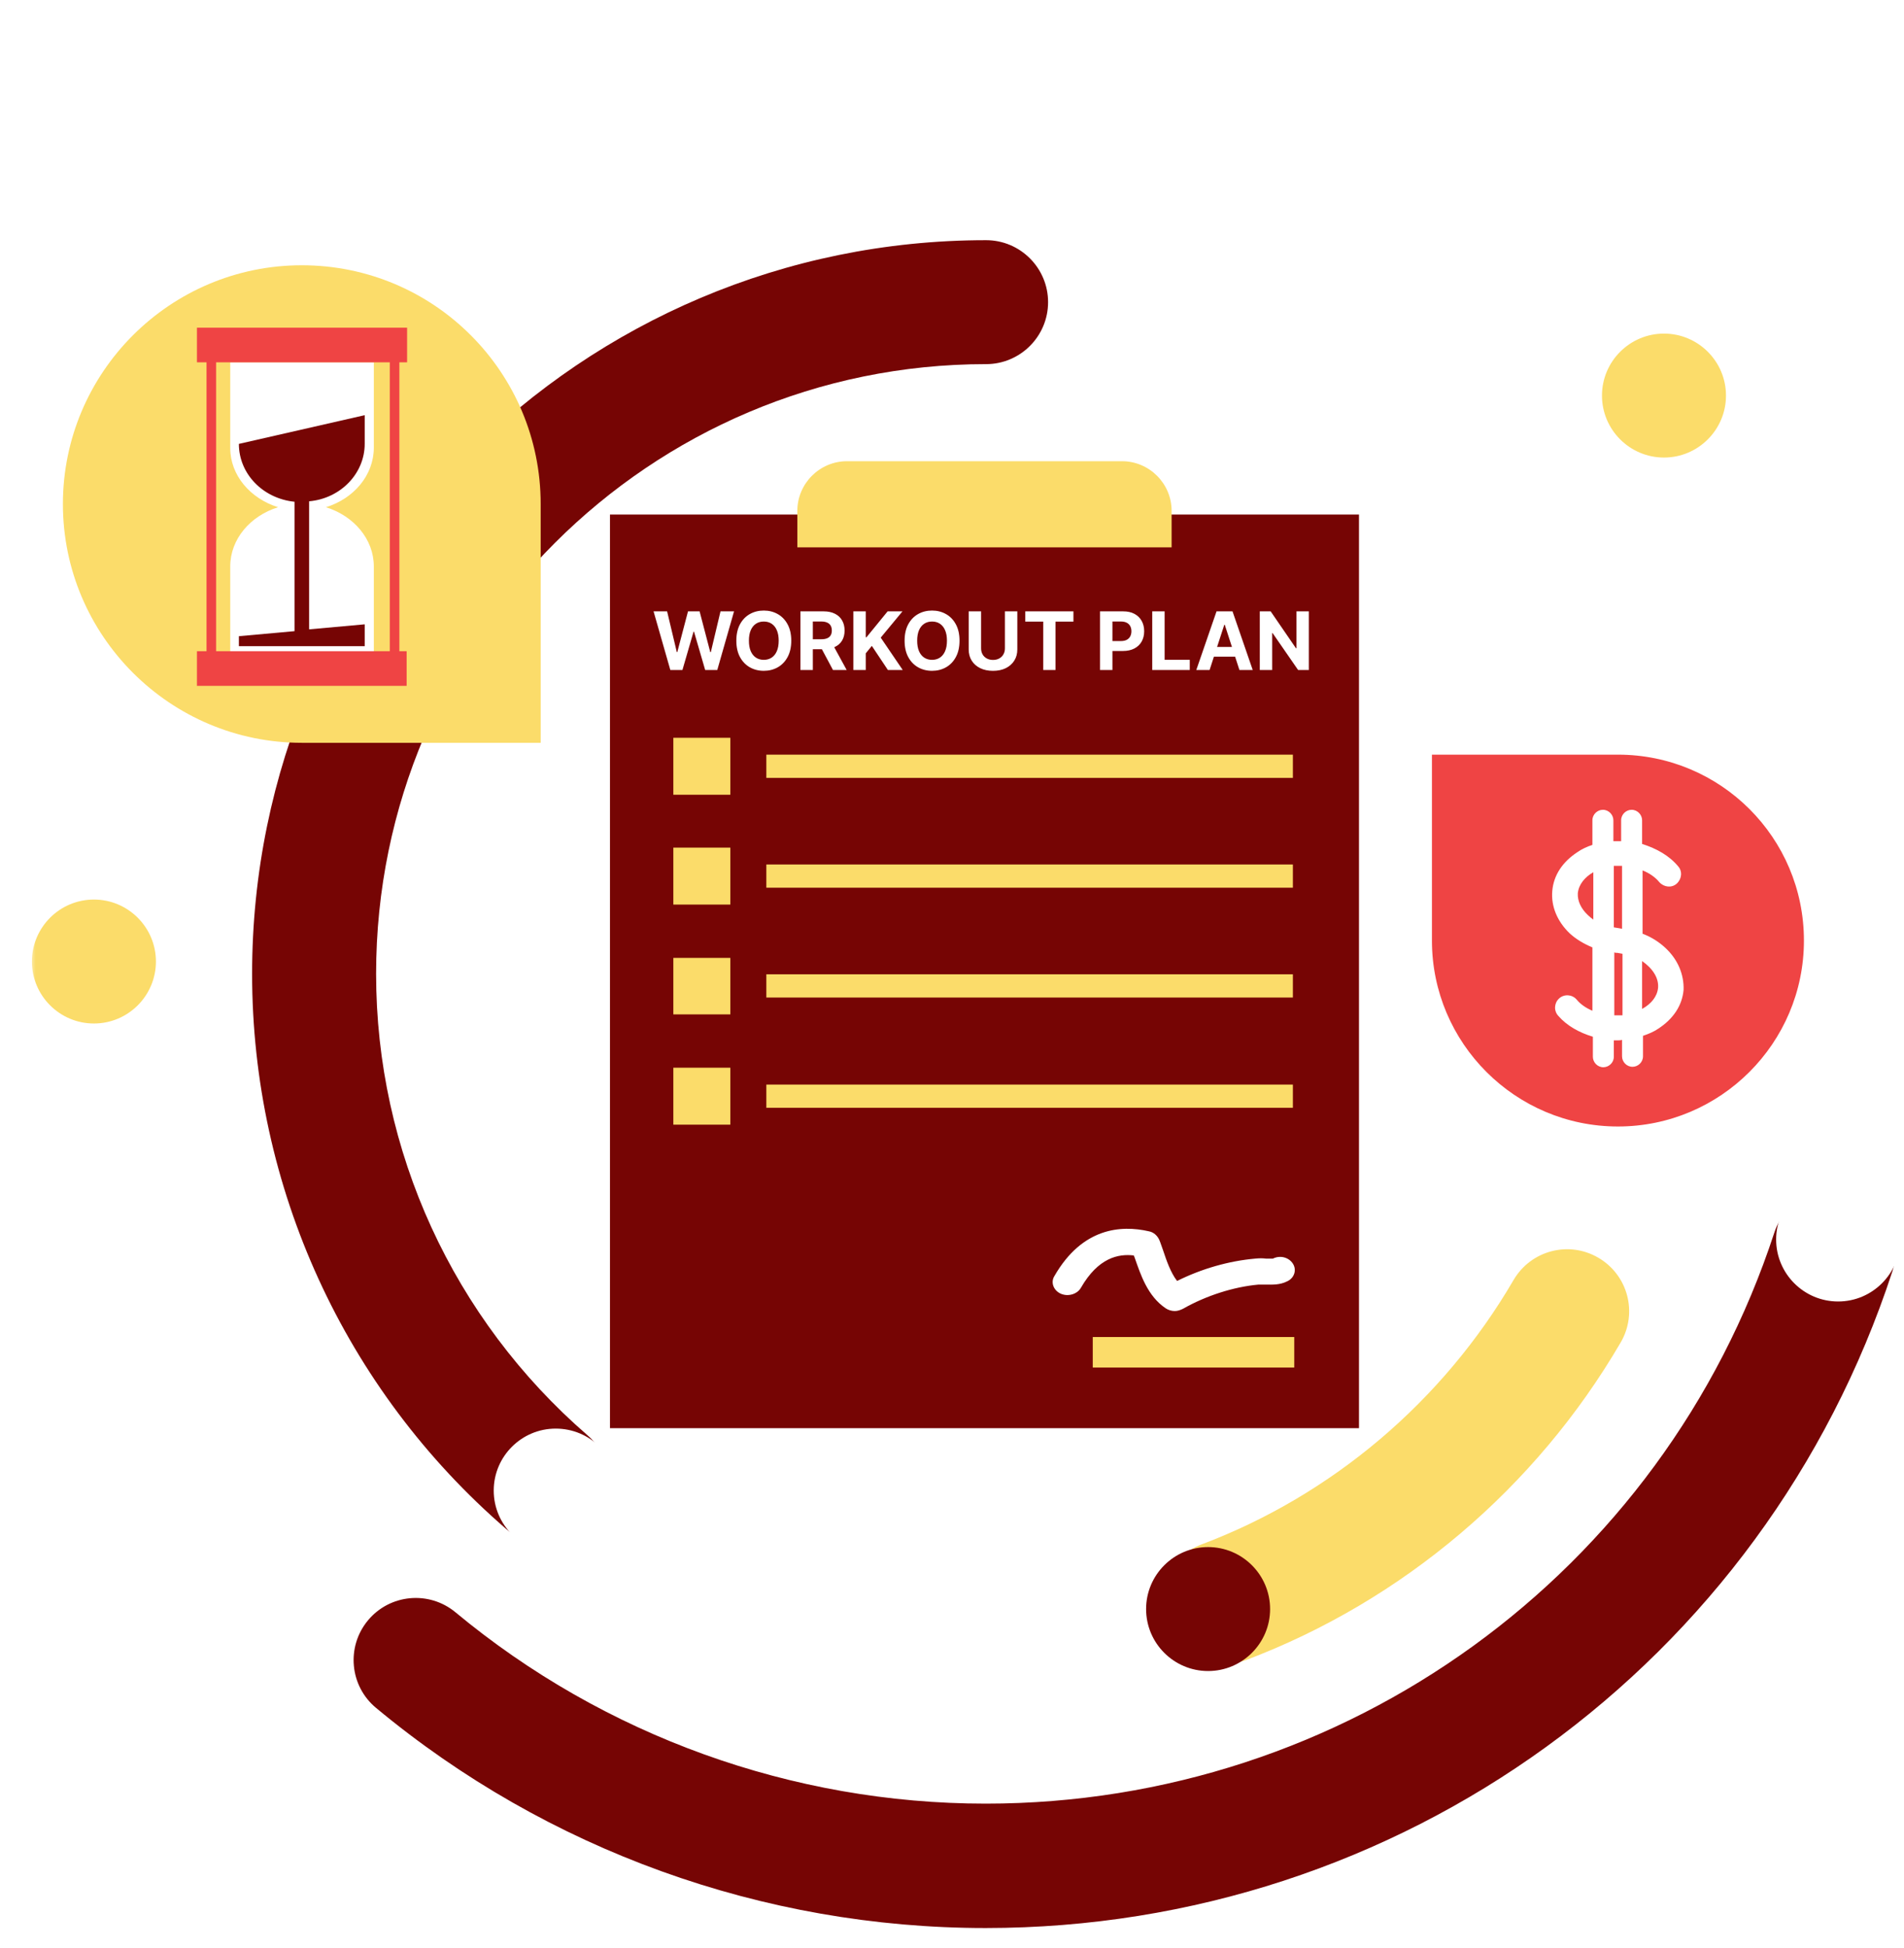 <svg width="614" height="628" viewBox="0 0 614 628" fill="none" xmlns="http://www.w3.org/2000/svg">
<g filter="url(#filter0_d_24_1428)">
<path d="M428.245 456.411H186.703V161.87H428.245V456.411ZM181.411 486.818C188.615 478.443 187.734 465.812 179.354 458.615C136.13 421.151 111.286 367.094 111.286 309.948C111.286 201.531 199.495 113.391 307.99 113.391C319.016 113.391 327.984 104.432 327.984 93.411C327.984 82.396 319.016 73.432 307.99 73.432C177.443 73.432 71.297 179.495 71.297 309.948C71.297 378.698 101.141 443.922 153.188 488.875C157.01 492.109 161.568 493.724 166.271 493.724C171.854 493.724 177.443 491.375 181.411 486.818ZM307.844 617.562C236.099 617.562 166.417 592.443 111.286 546.609C102.76 539.557 101.583 526.922 108.641 518.401C115.698 509.88 128.339 508.708 136.865 515.76C184.792 555.568 245.51 577.458 307.844 577.458C423.839 577.458 526.156 503.417 562.177 393.391C565.557 382.958 576.875 377.229 587.464 380.609C597.901 383.984 603.63 395.297 600.25 405.875C558.792 532.505 441.328 617.562 307.844 617.562Z" fill="#760504"/>
<path d="M225.516 252.214H207.141V233.849H225.516V252.214ZM406.927 239.286H237.13V246.781H406.927V239.286ZM225.516 269.255H207.141V287.62H225.516V269.255ZM406.927 274.693H237.13V282.182H406.927V274.693ZM225.516 304.807H207.141V323.021H225.516V304.807ZM406.927 310.094H237.13V317.589H406.927V310.094ZM225.516 340.208H207.141V358.573H225.516V340.208ZM406.927 345.646H237.13V353.135H406.927V345.646ZM342.391 436.87H407.37V427.031H342.391V436.87Z" fill="#FBDC6A"/>
<mask id="mask0_24_1428" style="mask-type:luminance" maskUnits="userSpaceOnUse" x="0" y="2" width="545" height="492">
<path d="M0.292 2.005H544.667V494H0.292V2.005Z" fill="white"/>
</mask>
<g mask="url(#mask0_24_1428)">
<path d="M71.448 493.724C65.125 493.724 58.802 490.786 54.979 485.057C31.313 450.974 14.995 412.927 6.615 372.38C2.349 351.964 0.292 331.099 0.292 310.094C0.292 299.078 9.261 290.115 20.287 290.115C31.313 290.115 40.281 299.078 40.281 310.094C40.281 328.313 42.193 346.526 45.719 364.302C52.922 399.557 67.182 432.609 87.766 462.286C94.089 471.396 91.734 483.88 82.766 490.052C79.385 492.547 75.417 493.724 71.448 493.724ZM537.771 136.161C546.151 128.964 546.885 116.328 539.682 107.953C481.172 41.115 396.641 2.771 307.844 2.771C251.094 2.771 195.526 18.344 147.307 48.021C137.896 53.75 134.958 66.089 140.688 75.49C146.422 84.891 158.771 87.828 168.182 82.099C210.078 56.391 258.448 42.875 307.844 42.875C385.026 42.875 458.531 76.224 509.396 134.396C513.365 138.953 518.953 141.302 524.542 141.302C529.245 141.156 533.948 139.542 537.771 136.161Z" fill="white"/>
</g>
<mask id="mask1_24_1428" style="mask-type:luminance" maskUnits="userSpaceOnUse" x="0" y="80" width="548" height="453">
<path d="M0.292 80.667H547.333V532.667H0.292V80.667Z" fill="white"/>
</mask>
<g mask="url(#mask1_24_1428)">
<path d="M384.583 532.505C376.5 532.505 368.854 527.51 365.912 519.578C361.943 509.297 367.234 497.687 377.526 493.87C419.573 478.005 455.297 447.745 478.083 408.667C483.672 399.12 495.87 395.885 505.427 401.469C514.984 407.052 518.219 419.245 512.63 428.792C485.287 475.656 442.359 512.083 391.787 531.182C389.287 532.062 386.938 532.505 384.583 532.505ZM87.323 81.516C44.839 81.516 10.287 116.036 10.287 158.49C10.287 200.943 44.839 235.469 87.323 235.469H164.359V158.49C164.359 116.036 129.958 81.516 87.323 81.516ZM367.677 172.448H247.125V160.693C247.125 151.88 254.328 144.682 263.151 144.682H351.802C360.62 144.682 367.823 151.88 367.823 160.693V172.448H367.677ZM526.599 103.547C515.573 103.547 506.604 112.51 506.604 123.526C506.604 134.547 515.573 143.505 526.599 143.505C537.625 143.505 546.594 134.547 546.594 123.526C546.594 112.51 537.625 103.547 526.599 103.547ZM20.287 286C9.261 286 0.292 294.964 0.292 305.979C0.292 317 9.261 325.958 20.287 325.958C31.313 325.958 40.281 317 40.281 305.979C40.281 294.964 31.313 286 20.287 286Z" fill="#FBDC6A"/>
</g>
<path d="M95.115 159.521C104.083 162.307 110.552 169.802 110.552 178.615V206.089H64.245V178.615C64.245 169.802 70.714 162.307 79.677 159.521C70.714 156.729 64.245 149.234 64.245 140.422V112.802H110.552V140.276C110.552 149.234 104.083 156.729 95.115 159.521Z" fill="white"/>
<path d="M571.729 299.224C571.729 332.276 544.828 359.161 511.75 359.161C478.672 359.161 451.771 332.276 451.771 299.224V239.286H511.75C544.828 239.286 571.729 266.021 571.729 299.224ZM118.787 112.802V205.938H121.135V217.104H53.511V205.938H56.599V112.802H53.511V101.641H121.281V112.802H118.787ZM115.698 112.802H59.688V205.938H115.698V112.802Z" fill="#EF4444"/>
<path d="M399.578 514.729C399.578 525.75 390.61 534.708 379.583 534.708C368.557 534.708 359.594 525.75 359.594 514.729C359.594 503.714 368.557 494.75 379.583 494.75C390.61 494.75 399.578 503.714 399.578 514.729ZM107.61 139.099V129.844L67.037 139.099C67.037 148.797 74.828 156.729 84.974 157.755V199.474L67.037 201.094V204.323H107.61V197.271L89.677 198.891V157.609C99.818 156.729 107.61 148.646 107.61 139.099Z" fill="#760504"/>
<path d="M368.854 418.656C367.823 418.656 366.797 418.359 365.911 417.776C360.031 413.807 357.828 406.901 355.917 401.469C355.771 401.172 355.771 401.026 355.62 400.734C350.625 400.146 344.156 401.469 338.568 411.161C337.391 413.219 334.453 414.099 332.099 413.073C329.75 412.047 328.719 409.401 330.042 407.344C339.01 391.771 351.505 390.891 360.474 392.948C362.089 393.24 363.266 394.417 363.854 395.74C364.297 396.766 364.589 397.797 365.031 398.969C366.208 402.495 367.531 406.318 369.589 408.958C377.526 404.995 386.349 402.495 394.729 401.76C396.052 401.615 397.229 401.615 398.255 401.76C398.99 401.76 400.167 401.76 400.464 401.76C402.812 400.589 405.604 401.323 406.927 403.375C408.255 405.432 407.37 408.078 405.021 409.109C402.667 410.281 400.312 410.135 398.109 410.135C397.229 410.135 396.49 410.135 395.755 410.135C387.818 410.87 378.995 413.661 371.5 417.922C370.62 418.359 369.734 418.656 368.854 418.656ZM582.755 375.615C571.729 375.615 562.766 384.573 562.766 395.594C562.766 406.609 571.729 415.573 582.755 415.573C593.781 415.573 602.75 406.609 602.75 395.594C602.75 384.573 593.932 375.615 582.755 375.615ZM189.203 476.536C189.203 487.552 180.234 496.516 169.208 496.516C158.182 496.516 149.219 487.552 149.219 476.536C149.219 465.516 158.182 456.557 169.208 456.557C180.234 456.557 189.203 465.37 189.203 476.536ZM527.042 301.573C524.979 299.661 522.479 298.047 519.688 297.021V276.599C521.896 277.479 523.807 278.802 525.13 280.422C526.599 282.036 529.099 282.328 530.714 280.859C532.333 279.391 532.625 276.896 531.156 275.276C528.365 271.901 524.245 269.547 519.542 268.078V260.443C519.542 258.677 518.073 257.062 516.161 257.062C514.396 257.062 512.781 258.531 512.781 260.443V267.198C511.896 267.198 511.016 267.198 510.281 267.198V260.443C510.281 258.677 508.807 257.062 506.896 257.062C505.135 257.062 503.516 258.531 503.516 260.443V268.375C501.755 268.964 500.135 269.698 498.667 270.724C493.964 273.807 491.021 278.068 490.578 283.208C490.141 288.203 492.198 293.052 496.167 296.875C498.224 298.781 500.724 300.25 503.516 301.427V321.849C501.458 320.964 499.693 319.792 498.37 318.172C496.901 316.557 494.401 316.411 492.786 317.88C491.167 319.349 491.021 321.849 492.49 323.464C495.286 326.693 499.255 328.896 503.667 330.219V336.682C503.667 338.448 505.135 340.062 507.047 340.062C508.807 340.062 510.427 338.594 510.427 336.682V331.396C510.719 331.396 511.016 331.396 511.458 331.396C512.042 331.396 512.484 331.396 513.073 331.25V336.536C513.073 338.302 514.542 339.917 516.453 339.917C518.219 339.917 519.833 338.448 519.833 336.536V329.927C521.599 329.339 523.365 328.604 524.833 327.578C529.536 324.49 532.479 320.229 532.922 315.089C533.068 310.24 531.156 305.396 527.042 301.573ZM513.073 275.13V295.406C512.781 295.406 512.484 295.255 512.193 295.255C511.604 295.109 511.016 295.109 510.427 294.964V275.13C511.307 275.13 512.193 275.13 513.073 275.13ZM502.047 290.995C499.844 288.937 498.667 286.443 498.812 283.948C499.104 281.156 501.016 278.802 503.812 277.187V292.464C503.224 292.026 502.635 291.583 502.047 290.995ZM510.573 323.318V303.042C510.87 303.187 511.307 303.187 511.604 303.187C512.193 303.339 512.63 303.339 513.219 303.484V323.318C512.193 323.318 511.307 323.318 510.573 323.318ZM524.688 314.5C524.391 317.292 522.479 319.641 519.542 321.26V305.833C522.922 308.182 524.979 311.271 524.688 314.5Z" fill="white"/>
<path d="M206.17 212L200.76 193.091H205.127L208.257 206.229H208.414L211.867 193.091H215.606L219.05 206.257H219.217L222.347 193.091H226.714L221.303 212H217.407L213.806 199.637H213.658L210.067 212H206.17ZM245.163 202.545C245.163 204.607 244.773 206.362 243.991 207.808C243.215 209.255 242.157 210.36 240.815 211.123C239.479 211.88 237.977 212.259 236.309 212.259C234.629 212.259 233.121 211.877 231.785 211.114C230.449 210.35 229.394 209.246 228.618 207.799C227.842 206.353 227.455 204.601 227.455 202.545C227.455 200.483 227.842 198.729 228.618 197.283C229.394 195.836 230.449 194.734 231.785 193.977C233.121 193.214 234.629 192.832 236.309 192.832C237.977 192.832 239.479 193.214 240.815 193.977C242.157 194.734 243.215 195.836 243.991 197.283C244.773 198.729 245.163 200.483 245.163 202.545ZM241.11 202.545C241.11 201.21 240.91 200.083 240.51 199.166C240.116 198.249 239.559 197.554 238.839 197.08C238.119 196.606 237.275 196.369 236.309 196.369C235.343 196.369 234.499 196.606 233.779 197.08C233.059 197.554 232.499 198.249 232.099 199.166C231.705 200.083 231.508 201.21 231.508 202.545C231.508 203.881 231.705 205.008 232.099 205.925C232.499 206.842 233.059 207.537 233.779 208.011C234.499 208.485 235.343 208.722 236.309 208.722C237.275 208.722 238.119 208.485 238.839 208.011C239.559 207.537 240.116 206.842 240.51 205.925C240.91 205.008 241.11 203.881 241.11 202.545ZM248.125 212V193.091H255.585C257.013 193.091 258.232 193.346 259.241 193.857C260.257 194.362 261.03 195.079 261.559 196.009C262.094 196.932 262.362 198.018 262.362 199.268C262.362 200.523 262.091 201.604 261.55 202.509C261.008 203.407 260.223 204.097 259.195 204.577C258.173 205.057 256.936 205.297 255.484 205.297H250.489V202.084H254.837C255.601 202.084 256.235 201.979 256.739 201.77C257.244 201.561 257.619 201.247 257.866 200.828C258.118 200.41 258.244 199.889 258.244 199.268C258.244 198.64 258.118 198.111 257.866 197.68C257.619 197.249 257.241 196.923 256.73 196.701C256.225 196.473 255.588 196.359 254.819 196.359H252.123V212H248.125ZM258.337 203.395L263.036 212H258.623L254.025 203.395H258.337ZM265.187 212V193.091H269.185V201.428H269.435L276.239 193.091H281.031L274.014 201.558L281.114 212H276.332L271.152 204.226L269.185 206.626V212H265.187ZM299.423 202.545C299.423 204.607 299.032 206.362 298.251 207.808C297.475 209.255 296.416 210.36 295.074 211.123C293.739 211.88 292.237 212.259 290.569 212.259C288.888 212.259 287.38 211.877 286.045 211.114C284.709 210.35 283.653 209.246 282.878 207.799C282.102 206.353 281.714 204.601 281.714 202.545C281.714 200.483 282.102 198.729 282.878 197.283C283.653 195.836 284.709 194.734 286.045 193.977C287.38 193.214 288.888 192.832 290.569 192.832C292.237 192.832 293.739 193.214 295.074 193.977C296.416 194.734 297.475 195.836 298.251 197.283C299.032 198.729 299.423 200.483 299.423 202.545ZM295.37 202.545C295.37 201.21 295.17 200.083 294.77 199.166C294.376 198.249 293.819 197.554 293.099 197.08C292.378 196.606 291.535 196.369 290.569 196.369C289.602 196.369 288.759 196.606 288.039 197.08C287.319 197.554 286.759 198.249 286.359 199.166C285.965 200.083 285.768 201.21 285.768 202.545C285.768 203.881 285.965 205.008 286.359 205.925C286.759 206.842 287.319 207.537 288.039 208.011C288.759 208.485 289.602 208.722 290.569 208.722C291.535 208.722 292.378 208.485 293.099 208.011C293.819 207.537 294.376 206.842 294.77 205.925C295.17 205.008 295.37 203.881 295.37 202.545ZM314.064 193.091H318.062V205.371C318.062 206.75 317.733 207.956 317.074 208.99C316.422 210.024 315.508 210.83 314.332 211.409C313.156 211.982 311.787 212.268 310.223 212.268C308.654 212.268 307.281 211.982 306.106 211.409C304.93 210.83 304.016 210.024 303.363 208.99C302.711 207.956 302.385 206.75 302.385 205.371V193.091H306.383V205.029C306.383 205.749 306.54 206.389 306.853 206.95C307.174 207.51 307.623 207.95 308.201 208.27C308.78 208.59 309.454 208.75 310.223 208.75C310.999 208.75 311.673 208.59 312.245 208.27C312.824 207.95 313.27 207.51 313.584 206.95C313.904 206.389 314.064 205.749 314.064 205.029V193.091ZM320.631 196.387V193.091H336.161V196.387H330.372V212H326.42V196.387H320.631ZM344.736 212V193.091H352.196C353.631 193.091 354.852 193.365 355.862 193.913C356.871 194.454 357.641 195.208 358.17 196.175C358.706 197.135 358.973 198.243 358.973 199.499C358.973 200.754 358.703 201.862 358.161 202.822C357.619 203.783 356.834 204.531 355.807 205.066C354.785 205.602 353.548 205.869 352.095 205.869H347.34V202.665H351.449C352.218 202.665 352.852 202.533 353.351 202.268C353.855 201.998 354.231 201.625 354.477 201.151C354.729 200.671 354.856 200.12 354.856 199.499C354.856 198.871 354.729 198.323 354.477 197.855C354.231 197.381 353.855 197.015 353.351 196.756C352.846 196.492 352.206 196.359 351.43 196.359H348.734V212H344.736ZM361.57 212V193.091H365.568V208.704H373.675V212H361.57ZM380.064 212H375.78L382.307 193.091H387.459L393.978 212H389.694L384.957 197.412H384.81L380.064 212ZM379.796 204.567H389.915V207.688H379.796V204.567ZM412.07 193.091V212H408.617L400.39 200.099H400.252V212H396.254V193.091H399.762L407.924 204.983H408.09V193.091H412.07Z" fill="white"/>
</g>
<defs>
<filter id="filter0_d_24_1428" x="0.292" y="-0.095" width="618.558" height="627.757" filterUnits="userSpaceOnUse" color-interpolation-filters="sRGB">
<feFlood flood-opacity="0" result="BackgroundImageFix"/>
<feColorMatrix in="SourceAlpha" type="matrix" values="0 0 0 0 0 0 0 0 0 0 0 0 0 0 0 0 0 0 127 0" result="hardAlpha"/>
<feOffset dx="10" dy="4"/>
<feGaussianBlur stdDeviation="3.05"/>
<feComposite in2="hardAlpha" operator="out"/>
<feColorMatrix type="matrix" values="0 0 0 0 0 0 0 0 0 0 0 0 0 0 0 0 0 0 0.25 0"/>
<feBlend mode="normal" in2="BackgroundImageFix" result="effect1_dropShadow_24_1428"/>
<feBlend mode="normal" in="SourceGraphic" in2="effect1_dropShadow_24_1428" result="shape"/>
</filter>
</defs>
</svg>
